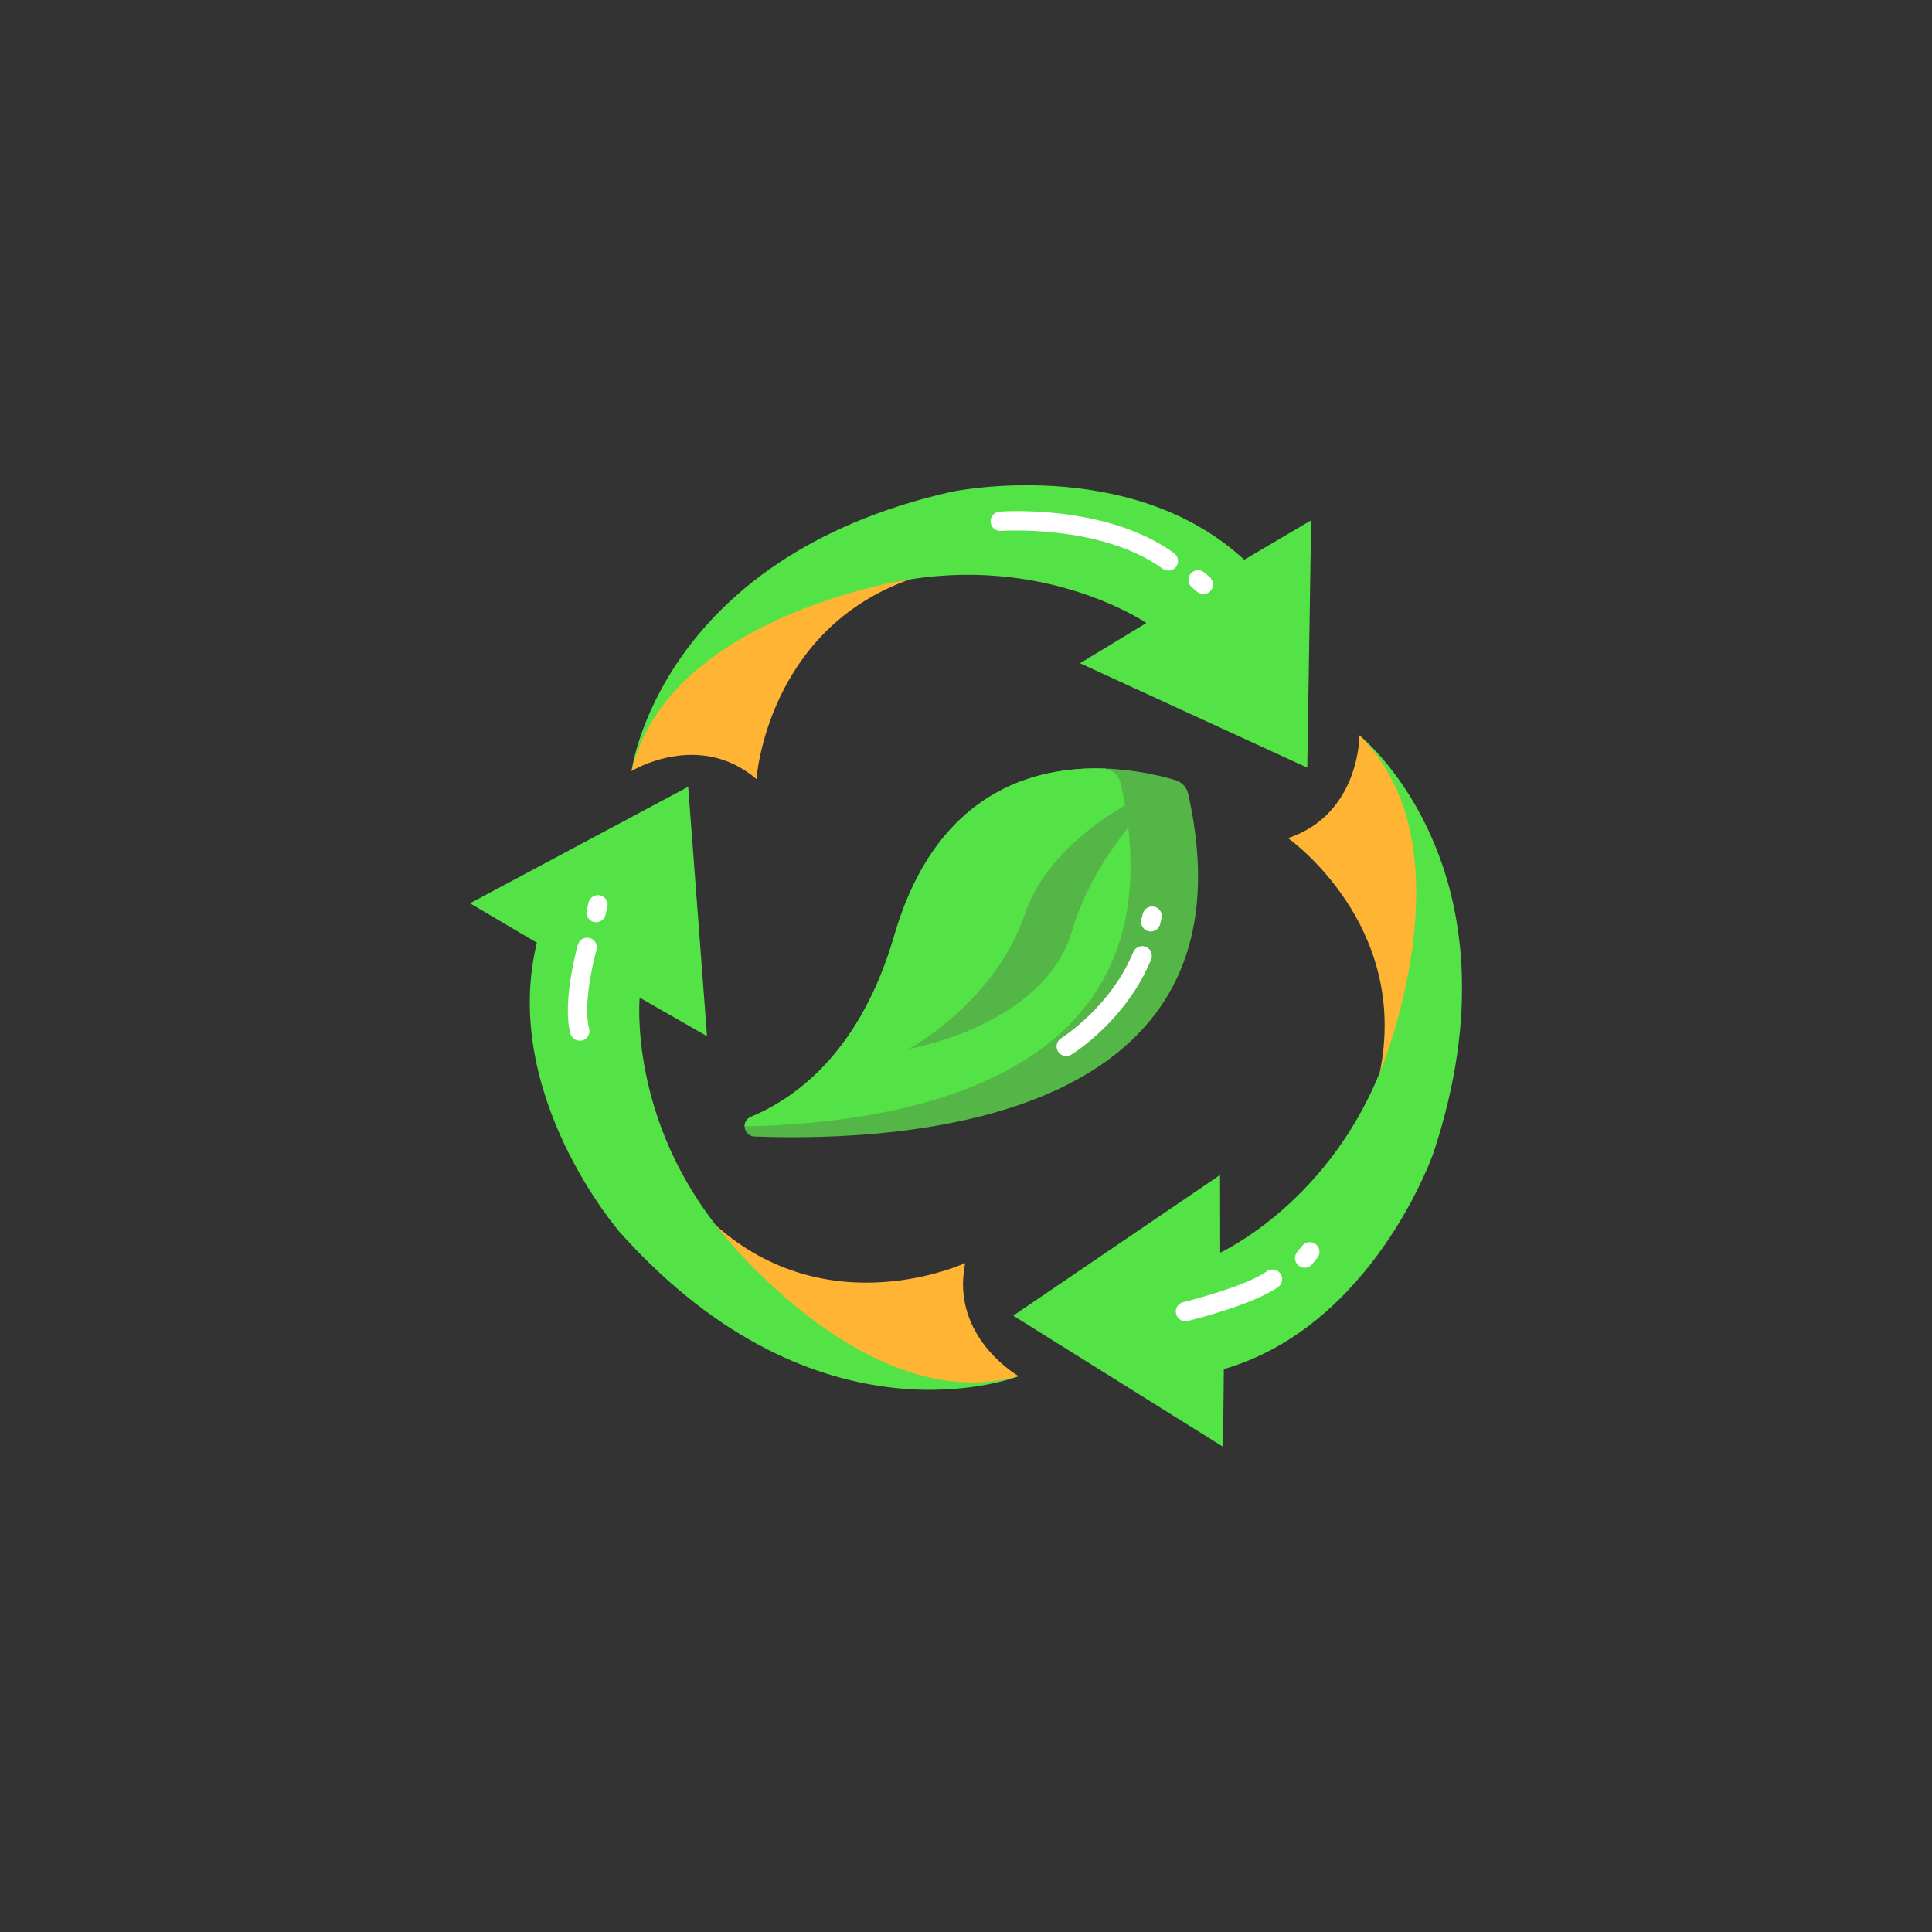 <?xml version="1.0" encoding="UTF-8"?>
<svg id="a" data-name="FLAT COLORED" xmlns="http://www.w3.org/2000/svg" width="2000" height="2000" viewBox="0 0 2000 2000">
  <rect x="0" y="0" width="2000" height="2000" fill="#333333" stroke="none"/>
  <g>
    <path d="m1217.067,807.708c6.51,1.97,11.429,7.308,12.914,13.945,75.854,338.586-289.473,360.806-448.948,354.852-6.416-.237-10.104-5.314-10.194-10.471-.078-3.961,1.971-7.966,6.521-9.869,49.69-20.794,114.228-70.232,148.398-187.647,43.359-149,144.494-175.38,217.754-172.923,32.494,1.095,59.502,7.86,73.555,12.113Z" fill="#54b646" stroke-width="0"/>
    <path d="m1143.512,795.595c1.318.381,2.56.744,3.709,1.093,6.51,1.97,11.429,7.308,12.914,13.945,67.456,301.109-213.997,352.012-389.297,355.402-.078-3.961,1.971-7.966,6.521-9.869,49.69-20.794,114.228-70.232,148.398-187.647,43.359-149,144.494-175.38,217.754-172.923Z" fill="#54e346" stroke-width="0"/>
    <path d="m940.838,1085.829s89.306-48.221,120.441-140.238c31.135-92.017,155.783-137.884,155.783-137.884,0,0-78.213,58.732-107.499,156.58-29.285,97.848-168.725,121.542-168.725,121.542Z" fill="#54b646" stroke-width="0"/>
  </g>
  <g>
    <path d="m653.767,798.16s28.361-220.391,330.808-288.983c0,0,184.726-39.282,303.458,70.229l69.255-40.778-4.001,256.059-235.282-108.113,68.698-41.644s-105.352-72.302-257.622-42.861l-50.672,13.797-224.642,182.293Z" fill="#54e346" stroke-width="0"/>
    <path d="m653.767,798.16s69.516-42.658,129.328,8.344c0,0,10.59-154.931,159.668-207.057,0,0-250.496,36.818-288.996,198.713Z" fill="#ffb433" stroke-width="0"/>
  </g>
  <g>
    <path d="m1054.549,1424.618s-206.513,82.031-413.12-149.254c0,0-123.905-142.528-85.678-299.463l-69.238-40.806,225.901-120.627,19.494,258.198-69.726-39.9s-12.168,127.195,87.396,246.105l36.631,37.632,268.34,108.115Z" fill="#54e346" stroke-width="0"/>
    <path d="m1054.549,1424.618s-71.009-40.123-55.394-117.161c0,0-140.644,65.842-258.502-39.281,0,0,153.633,201.248,313.897,156.442Z" fill="#ffb433" stroke-width="0"/>
  </g>
  <g>
    <path d="m1407.281,761.232s174.05,138.142,76.529,432.537c0,0-61.8,178.459-216.904,223.543l-.864,80.363-217.174-135.711,214.119-145.599.165,80.335s116.333-52.851,169.791-198.437l14.365-50.514-40.027-286.519Z" fill="#54e346" stroke-width="0"/>
    <path d="m1407.281,761.232s.611,81.559-73.958,106.421c0,0,127.183,89.108,94.798,243.68,0,0,97.887-233.499-20.839-350.101Z" fill="#ffb433" stroke-width="0"/>
  </g>
  <path d="m1209.495,590.69c-2.036,0-4.091-.619-5.864-1.906-63.756-46.254-166.411-39.281-167.44-39.205-5.49.409-10.302-3.727-10.71-9.233-.409-5.506,3.72-10.301,9.225-10.712,4.497-.335,110.918-7.644,180.669,42.961,4.471,3.243,5.466,9.496,2.222,13.966-1.956,2.696-5.008,4.128-8.102,4.128Z" fill="#fff" stroke-width="0"/>
  <path d="m1245.722,614.986c-2.3,0-4.61-.789-6.495-2.401l-5.509-4.712c-4.197-3.59-4.69-9.902-1.1-14.099,3.592-4.197,9.902-4.689,14.1-1.099l5.509,4.712c4.197,3.59,4.689,9.902,1.1,14.099-1.978,2.312-4.782,3.5-7.604,3.5Z" fill="#fff" stroke-width="0"/>
  <path d="m1103.786,1093.263c-3.358,0-6.638-1.691-8.526-4.76-2.894-4.702-1.429-10.859,3.271-13.755.807-.502,51.273-32.351,74.604-89.105,2.101-5.108,7.942-7.545,13.051-5.447,5.108,2.1,7.547,7.943,5.447,13.051-25.946,63.116-80.314,97.114-82.615,98.531-1.635,1.005-3.444,1.485-5.231,1.485Z" fill="#fff" stroke-width="0"/>
  <path d="m1191.252,964.271c-.803,0-1.618-.097-2.432-.301-5.358-1.339-8.616-6.768-7.278-12.126l1.472-5.89c1.339-5.358,6.777-8.615,12.126-7.278,5.358,1.339,8.616,6.768,7.278,12.125l-1.472,5.89c-1.136,4.544-5.214,7.579-9.694,7.579Z" fill="#fff" stroke-width="0"/>
  <path d="m1227.165,1367.742c-4.506,0-8.596-3.066-9.708-7.638-1.306-5.366,1.985-10.774,7.352-12.081.635-.155,63.794-15.654,86.671-31.995,4.495-3.209,10.74-2.168,13.95,2.326,3.21,4.494,2.169,10.74-2.325,13.95-26.013,18.579-90.822,34.484-93.568,35.152-.794.193-1.589.286-2.371.286Z" fill="#fff" stroke-width="0"/>
  <path d="m1350.565,1312.373c-2.228,0-4.468-.74-6.326-2.261-4.274-3.497-4.905-9.797-1.407-14.072l5.301-6.479c3.497-4.275,9.798-4.905,14.071-1.408,4.274,3.497,4.905,9.797,1.407,14.072l-5.301,6.479c-1.977,2.417-4.85,3.668-7.745,3.668Z" fill="#fff" stroke-width="0"/>
  <path d="m600.168,1077.361c-4.411,0-8.449-2.94-9.65-7.403-8.863-32.921,7.014-89.556,7.694-91.951,1.509-5.312,7.035-8.394,12.352-6.887,5.312,1.509,8.396,7.039,6.887,12.352-4.209,14.853-13.781,58.402-7.62,81.287,1.436,5.333-1.724,10.82-7.057,12.256-.87.234-1.745.346-2.605.346Z" fill="#fff" stroke-width="0"/>
  <path d="m617.116,954.7c-.762,0-1.535-.088-2.309-.27-5.375-1.27-8.702-6.657-7.432-12.032l1.914-8.099c1.27-5.375,6.654-8.7,12.031-7.432,5.375,1.27,8.702,6.657,7.432,12.032l-1.914,8.099c-1.087,4.601-5.192,7.703-9.723,7.703Z" fill="#fff" stroke-width="0"/>
</svg>
